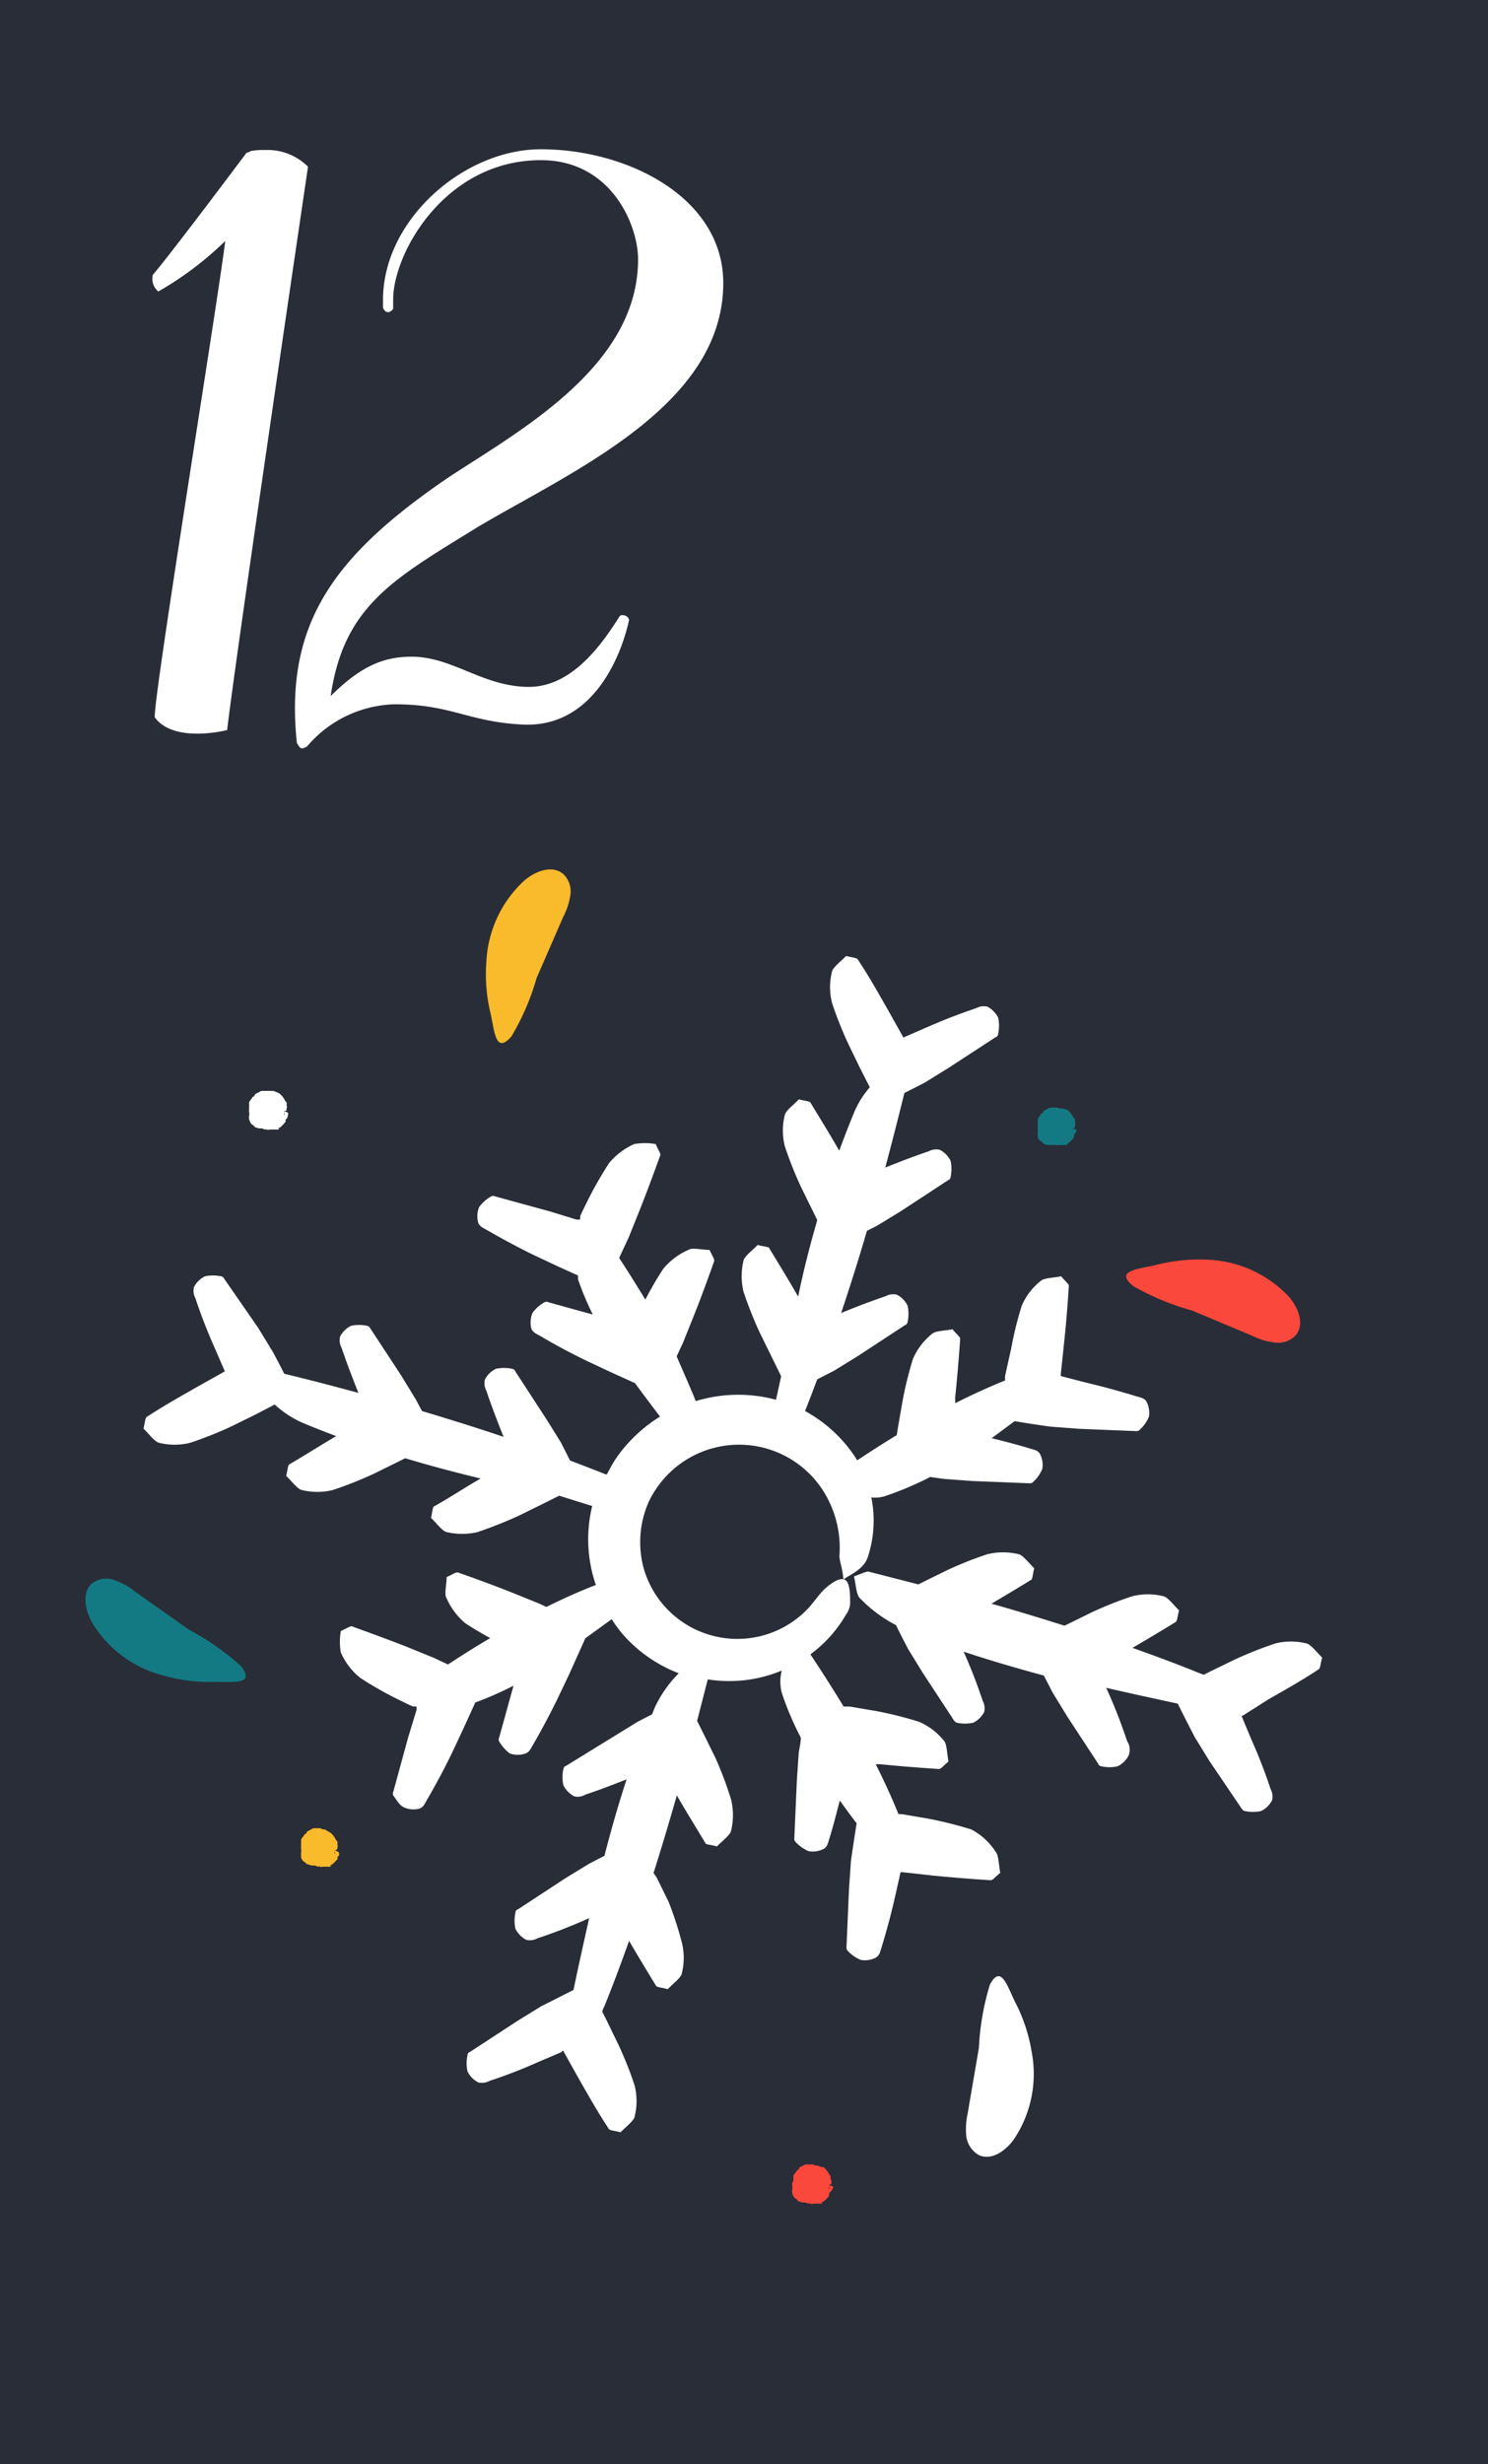 <svg xmlns="http://www.w3.org/2000/svg" viewBox="0 0 77.89 128.93"><rect x="0" y="0" width="77.89" height="128.93" fill="#808080" stroke="none"/><defs><style>.cls-1{fill:#292d37;}.cls-2{fill:#fff;}.cls-3{fill:#f9ba2b;}.cls-4{fill:#fa483c;}.cls-5{fill:#137a83;}</style></defs><g id="Слой_2" data-name="Слой 2"><g id="OBJECTS"><rect class="cls-1" x="-25.52" y="25.52" width="128.93" height="77.89" transform="translate(103.41 25.52) rotate(90)"/><path class="cls-2" d="M50.84,95.72a22,22,0,0,0-2.23-.56l-1.41-.24-.17,0c-.36-.89-.76-1.76-1.19-2.61l.24,0c1,.1,2,.18,3.07.25.11,0,.25-.19.5-.39-.08-.39-.08-.91-.23-1.08a3.42,3.42,0,0,0-1.31-1,19.66,19.66,0,0,0-2.23-.56l-1.41-.24-.31,0q-.84-1.38-1.74-2.73a6.8,6.8,0,0,0,1.86-2.07,1.14,1.14,0,0,0,.22-.58c0-.48,0-1.14-.29-1.26s-.72.21-1,.45-.61.74-.94,1.09a5.1,5.1,0,0,1-8.57-2.11,5.22,5.22,0,0,1,.24-3.46,5.23,5.23,0,0,1,9-.84,5.58,5.58,0,0,1,1,3.63c0,.28.15.57.21,1.23.46-.31,1.07-.55,1.28-1.18a6.12,6.12,0,0,0,.18-3.11,1.7,1.7,0,0,0,.72-.07,16.57,16.57,0,0,0,2.36-1l.71.1,1.47.11,3,.12c.07,0,.15,0,.2-.06a1.94,1.94,0,0,0,.49-.69,1.25,1.25,0,0,0-.13-.8c-.12-.19-.34-.21-.52-.27-.65-.2-1.32-.37-2-.54l1.2-.89c.68.11,1.35.22,1.92.29l1.47.11,2.95.12c.07,0,.15,0,.2-.06a1.94,1.94,0,0,0,.49-.69,1.25,1.25,0,0,0-.13-.8c-.12-.19-.33-.21-.52-.27-.88-.27-1.76-.51-2.65-.72L55.53,72l0,0s0,0,0,0a0,0,0,0,1,0,0s0,.06,0-.12l.16-1.53c.11-1,.19-2,.26-3.07,0-.1-.19-.24-.4-.5-.38.08-.9.08-1.07.24a3.31,3.31,0,0,0-1,1.31,19.1,19.1,0,0,0-.55,2.23L52.61,72l0,.23c-.89.36-1.76.76-2.61,1.19l0-.3c.1-1,.19-2,.26-3.07,0-.1-.19-.24-.4-.5-.38.08-.9.08-1.07.24a3.38,3.38,0,0,0-1,1.31,19.1,19.1,0,0,0-.55,2.23L47,74.71l-.06.38q-1.05.64-2.07,1.32l-.11-.18a7.37,7.37,0,0,0-2.62-2.4l0,0c.22-.55.43-1.11.64-1.66l.88-.45,1.25-.77,2.47-1.62c.05,0,.12-.08.13-.17a2,2,0,0,0,0-.84,1.28,1.28,0,0,0-.57-.58.83.83,0,0,0-.58.08c-.79.27-1.56.56-2.33.88.48-1.43.93-2.86,1.35-4.3l.52-.26,1.26-.77,2.47-1.62c.05,0,.12-.08.13-.17a2,2,0,0,0,0-.84,1.28,1.28,0,0,0-.57-.58.83.83,0,0,0-.58.08c-.77.26-1.52.55-2.27.85q.52-1.95,1-3.9l1.06-.54,1.26-.78,2.47-1.61c.05,0,.12-.08.12-.17a2,2,0,0,0,0-.84,1.28,1.28,0,0,0-.57-.58.83.83,0,0,0-.58.08q-1.31.44-2.58,1l-1.22.53a.1.1,0,0,1,0,0l0,0h0s0,.06-.07-.1l-.75-1.34c-.51-.89-1-1.77-1.58-2.64-.06-.09-.3-.1-.61-.18-.27.28-.69.59-.74.82a3.35,3.35,0,0,0,0,1.63,19.85,19.85,0,0,0,.85,2.14l.62,1.28.51,1a4.85,4.85,0,0,0-.78,1.22c-.29.69-.56,1.39-.82,2.1-.48-.85-1-1.68-1.5-2.51-.05-.09-.3-.09-.61-.18-.27.28-.69.59-.74.82a3.35,3.35,0,0,0,0,1.63,19.85,19.85,0,0,0,.85,2.14l.63,1.28.22.45c-.38,1.31-.72,2.63-1,4-.49-.85-1-1.69-1.51-2.52,0-.09-.3-.09-.61-.18-.27.28-.69.59-.74.82a3.48,3.48,0,0,0,0,1.63,21.18,21.18,0,0,0,.85,2.14l.63,1.28.49,1-.27,1.23a7.59,7.59,0,0,0-4.2.07c-.32-.8-.67-1.57-1-2.34l.33-.71.57-1.42c.38-.95.73-1.91,1.07-2.87,0-.1-.11-.28-.25-.57-.39,0-.91-.14-1.11,0a3.54,3.54,0,0,0-1.32,1,18.45,18.45,0,0,0-.93,1.6c-.44-.73-.9-1.46-1.37-2.18l.51-1.1.57-1.42c.38-.95.73-1.91,1.08-2.87,0-.1-.12-.28-.25-.57a3.32,3.32,0,0,0-1.12,0,3.62,3.62,0,0,0-1.32,1,19.94,19.94,0,0,0-1.14,2l-.25.51-.12.26s0,0,0,0,0,0,0,.1,0,.09-.2.08l-1.4-.43-2.85-.78a.22.22,0,0,0-.21,0,2,2,0,0,0-.63.56,1.27,1.27,0,0,0-.05.81c.07.21.28.28.44.38.8.46,1.6.89,2.43,1.3l1.28.6,1.08.49a1.55,1.55,0,0,0,0,.21,15.41,15.41,0,0,0,.77,1.83l-2.32-.64a.22.22,0,0,0-.21,0,1.89,1.89,0,0,0-.63.56,1.35,1.35,0,0,0-.06.81c.08.21.28.29.45.38.79.47,1.6.9,2.42,1.3l1.28.6,1.28.58c.43.59.87,1.17,1.31,1.75a7.76,7.76,0,0,0-2.32,2.21c-.17.26-.32.54-.46.81l-.07,0q-.93-.37-1.86-.72l-.48-.95-.78-1.25-1.61-2.47c0-.05-.08-.12-.17-.13a2,2,0,0,0-.84,0,1.23,1.23,0,0,0-.58.57.83.83,0,0,0,.08.58c.27.81.58,1.61.9,2.41-1.42-.48-2.84-.92-4.27-1.35l-.32-.6-.77-1.26-1.62-2.47a.24.24,0,0,0-.16-.13,2,2,0,0,0-.84,0,1.23,1.23,0,0,0-.58.57.83.83,0,0,0,.08.58c.27.8.57,1.58.88,2.36-1.29-.35-2.58-.69-3.88-1-.21-.41-.41-.8-.6-1.15l-.77-1.26L11.73,66.9a.2.2,0,0,0-.16-.12,2,2,0,0,0-.84,0,1.28,1.28,0,0,0-.58.57.83.83,0,0,0,.08.58q.43,1.3,1,2.58l.53,1.22h0s0,0,0,0h0s.07,0-.09.08l-1.34.75c-.89.51-1.77,1-2.65,1.58-.09.06-.09.3-.17.61.28.27.59.69.81.74a3.39,3.39,0,0,0,1.64,0,20.71,20.71,0,0,0,2.14-.85l1.28-.63,1-.52a5.39,5.39,0,0,0,1.42.94c.6.25,1.2.49,1.8.71-.82.48-1.63,1-2.44,1.47-.1.05-.1.3-.18.61.28.27.59.69.81.74a3.39,3.39,0,0,0,1.64,0,20.71,20.71,0,0,0,2.14-.85l1.28-.63.36-.18c1.3.39,2.62.74,3.95,1.06-.82.47-1.62,1-2.42,1.45-.1,0-.1.3-.18.61.28.26.59.69.81.74a3.52,3.52,0,0,0,1.64,0c.73-.25,1.44-.53,2.14-.85l1.28-.63.84-.42L31,78.8a7.24,7.24,0,0,0-.2,2.13,7.4,7.4,0,0,0,.39,2c-.88.34-1.74.73-2.59,1.15l-.36-.17-1.41-.57c-.95-.38-1.91-.73-2.88-1.07-.1,0-.28.11-.57.25,0,.39-.14.91,0,1.11a3.54,3.54,0,0,0,1,1.32c.42.27.84.52,1.28.76-.75.44-1.48.9-2.21,1.38l-.75-.35-1.42-.58c-.95-.37-1.91-.72-2.87-1.07-.1,0-.28.12-.57.25a3.32,3.32,0,0,0,0,1.12,3.54,3.54,0,0,0,1,1.32,18.76,18.76,0,0,0,2,1.14l.51.25.27.12h0s0,0,.1,0,.09,0,.08.19l-.43,1.41-.78,2.85a.22.22,0,0,0,0,.21c.16.21.31.5.56.62a1.21,1.21,0,0,0,.81.06c.21-.07.29-.28.38-.44.47-.8.9-1.61,1.3-2.43l.6-1.28.64-1.4a17.83,17.83,0,0,0,2-.88l-.75,2.71a.22.22,0,0,0,0,.21,2.13,2.13,0,0,0,.56.63,1.27,1.27,0,0,0,.81,0c.21-.07.29-.27.39-.44.46-.79.89-1.6,1.29-2.42l.61-1.28.85-1.89,1.38-1a7.08,7.08,0,0,0,.51.71,7.4,7.4,0,0,0,3,2.12,6.33,6.33,0,0,0-1.24,1.76c-.06.13-.1.26-.16.39l-.74.38-1.25.77L29.62,92.4c-.05,0-.12.08-.13.16a2,2,0,0,0,0,.85,1.33,1.33,0,0,0,.57.58.78.78,0,0,0,.58-.09c.73-.24,1.45-.52,2.16-.8-.43,1.31-.81,2.64-1.16,4l-.81.42-1.26.77-2.47,1.62c-.05,0-.12.08-.12.17a2,2,0,0,0,0,.84,1.33,1.33,0,0,0,.57.58.83.83,0,0,0,.58-.08c.87-.29,1.73-.62,2.58-1l.13-.05c-.28,1.24-.56,2.5-.82,3.75l-1.7.86-1.25.77-2.48,1.62c-.05,0-.12.08-.12.17a2,2,0,0,0,0,.84,1.28,1.28,0,0,0,.57.58.83.83,0,0,0,.58-.08c.88-.29,1.73-.62,2.58-1l1.22-.52a.1.1,0,0,1,0-.05h.05s0-.06.07.1l.75,1.34c.51.89,1,1.77,1.58,2.64.06.09.3.09.61.18.27-.28.69-.59.74-.82a3.35,3.35,0,0,0,0-1.63,19.06,19.06,0,0,0-.85-2.14l-.62-1.28-.22-.43c0-.12.09-.24.13-.35.45-1.12.87-2.24,1.27-3.37.46.79.93,1.57,1.41,2.35.06.09.3.09.61.18.27-.28.69-.59.74-.82a3.36,3.36,0,0,0,0-1.63A19.06,19.06,0,0,0,35,99.51l-.63-1.28L34.21,98c.43-1.35.83-2.7,1.22-4.06.48.84,1,1.67,1.49,2.49,0,.09.3.09.61.18.27-.28.69-.59.74-.82a3.48,3.48,0,0,0,0-1.63A19.06,19.06,0,0,0,37.46,92l-.63-1.28-.34-.68c.19-.72.37-1.45.56-2.17a7.17,7.17,0,0,0,3.87-.46,2.38,2.38,0,0,0,0,1.16,15.93,15.93,0,0,0,1,2.35c0,.28-.08.55-.11.8l-.1,1.46-.13,3a.23.23,0,0,0,.06.19,1.94,1.94,0,0,0,.69.49,1.25,1.25,0,0,0,.8-.13c.19-.12.22-.33.28-.52.21-.67.38-1.36.55-2,.29.4.58.8.88,1.19-.11.71-.22,1.41-.3,2l-.1,1.47-.13,3a.26.26,0,0,0,.06.2,2,2,0,0,0,.69.48,1.24,1.24,0,0,0,.8-.13c.19-.12.22-.33.28-.51.27-.88.51-1.77.71-2.66l.29-1.29a.07.07,0,0,1,0,0,0,0,0,0,1,0,0v0s-.06,0,.12,0l1.53.17c1,.1,2,.18,3.07.25.11,0,.25-.19.5-.39-.08-.38-.08-.91-.23-1.08A3.42,3.42,0,0,0,50.84,95.72Z"/><path class="cls-2" d="M66.39,88.92c.89-.51,1.77-1,2.64-1.58.09-.06.09-.3.18-.61-.28-.27-.59-.69-.82-.74a3.35,3.35,0,0,0-1.63,0,19.85,19.85,0,0,0-2.14.85l-1.28.62-.33.17-.31-.12c-1.13-.46-2.27-.88-3.42-1.29.76-.44,1.51-.89,2.26-1.35.09-.06.09-.3.18-.61-.28-.27-.59-.69-.82-.74a3.35,3.35,0,0,0-1.63,0,19.06,19.06,0,0,0-2.14.85l-1.28.63-.13.06c-1.27-.4-2.54-.79-3.82-1.15.69-.41,1.38-.82,2.06-1.24.09,0,.09-.3.18-.61-.28-.27-.59-.69-.82-.74a3.48,3.48,0,0,0-1.63,0,19.06,19.06,0,0,0-2.14.85l-1.28.63-.2.1-2.61-.67c-.16,0-.38.12-.76.25.11.42.11,1,.35,1.18a7.16,7.16,0,0,0,1.85,1.37c.22.45.44.88.64,1.26l.77,1.25,1.62,2.47s.08.12.17.13a2,2,0,0,0,.84,0,1.28,1.28,0,0,0,.58-.57.83.83,0,0,0-.08-.58c-.29-.87-.62-1.73-1-2.57v0c1.39.46,2.79.87,4.2,1.25l.46.89.77,1.26,1.62,2.47c0,.05.08.12.17.13a2,2,0,0,0,.84,0,1.28,1.28,0,0,0,.58-.57A.83.83,0,0,0,59,91.1c-.29-.87-.62-1.73-1-2.58l-.1-.21c1.25.29,2.5.56,3.75.83.31.63.63,1.25.9,1.77l.77,1.25L65,94.64s.08.12.17.12a2,2,0,0,0,.84,0,1.28,1.28,0,0,0,.58-.57.83.83,0,0,0-.08-.58c-.29-.88-.62-1.73-1-2.58L65,89.81l0,0s0,0,0,0v0s-.06,0,.1-.07Z"/><path class="cls-3" d="M25.46,50.32a6.16,6.16,0,0,1,2-4.26c.56-.47,1.41-.81,2-.35a1.25,1.25,0,0,1,.4,1.1A3.64,3.64,0,0,1,29.47,48l-1.38,3.17a12.92,12.92,0,0,1-1.32,3.06c-.83.95-.88-.26-1.09-1.2A8.64,8.64,0,0,1,25.46,50.32Z"/><path class="cls-4" d="M63.18,65.91a6.17,6.17,0,0,1,4.28,1.93c.48.55.84,1.4.39,2a1.27,1.27,0,0,1-1.1.41,3.44,3.44,0,0,1-1.16-.34L62.4,68.57a13.15,13.15,0,0,1-3.08-1.28c-1-.81.25-.88,1.18-1.1A9,9,0,0,1,63.18,65.91Z"/><path class="cls-2" d="M54,107.34a6.15,6.15,0,0,1-.93,4.6c-.42.59-1.17,1.13-1.83.82a1.32,1.32,0,0,1-.66-1,3.8,3.8,0,0,1,.08-1.21c.19-1.14.39-2.27.58-3.4a13.56,13.56,0,0,1,.57-3.29c.58-1.12.91.05,1.33.9A8.6,8.6,0,0,1,54,107.34Z"/><path class="cls-5" d="M8.56,87.67A6.1,6.1,0,0,1,4.8,84.86c-.35-.64-.51-1.54,0-2A1.25,1.25,0,0,1,6,82.68a3.46,3.46,0,0,1,1.06.59l2.83,2a13.45,13.45,0,0,1,2.73,1.91c.77,1-.43.81-1.39.82A8.67,8.67,0,0,1,8.56,87.67Z"/><path class="cls-2" d="M16.11,8.81S12.32,34.45,11.89,38.2c0,0-2.79.72-3.79-.67v-.05c0-1.44,3.31-21.75,3.69-24.87a17.26,17.26,0,0,1-3.5,2.64A.85.85,0,0,1,8,14.38s.58-.62,4.9-6.38a1.15,1.15,0,0,0,.24-.1,3.49,3.49,0,0,1,.72-.05,3,3,0,0,1,2.26.87Z"/><path class="cls-2" d="M17.31,36.42c1.59-1.58,2.79-2.06,4.23-2.06,2.16,0,3.75,1.58,6.15,1.58s4-2.54,4.75-3.7c.1-.14.53,0,.48.24-.38,1.73-1.83,5.62-5.57,5.43-2.83-.14-3.75-1.06-6.67-1.06a6.21,6.21,0,0,0-4.61,2.21c-.29.15-.34.15-.53-.19-.67-6.29,2-9.84,7.92-13.88,3.7-2.44,9.94-5.8,9.94-11.42,0-1.78-1.39-5.19-5.09-5.19-5,0-7.73,4.85-7.73,7.3v.48c-.14.19-.38.29-.53-.05v-.43c0-4.18,4.23-7.87,8.26-7.87,4.56,0,9.55,2.54,9.55,7,0,6.43-7.92,9.84-12.86,12.77C20.63,30.28,18,31.67,17.31,36.42Z"/><path class="cls-4" d="M43.62,114.44a.23.23,0,0,0-.12-.08h-.09s0-.08,0-.12h0l0,.09s0,0,0,0,.13-.06.11-.09a.08.08,0,0,1,0-.07.15.15,0,0,0-.05-.15s0,0,0,0a.43.43,0,0,0,0-.16s0,0-.05-.07a1.64,1.64,0,0,0-.14-.22,1.45,1.45,0,0,0-.17-.18s-.07,0-.11,0l-.21-.08c-.07,0-.15,0-.21-.06h-.09c-.1,0-.2,0-.3,0s-.12.07-.19.08a.44.44,0,0,0-.18.12s0,0,0,0,0,.07-.07.1-.08.11-.13.16a.29.29,0,0,0-.09.15s0,0,0,.08,0,.07,0,.11,0,.09-.06.15v.12a.19.19,0,0,0,0,.07.38.38,0,0,1,0,.18.33.33,0,0,0,0,.14s0,0,0,.07l0,0s0,0,0,0,.08.21.18.26.08.09.13.13l0,0,.21.07.08,0c.07,0,.15,0,.21.06h0a.15.15,0,0,1,.13,0,.16.16,0,0,0,.15,0s.07,0,.11,0h.06l.11,0h0l.12,0,.06,0s0-.07,0-.07a.44.44,0,0,0,.18-.12,1.8,1.8,0,0,0,.19-.2s0,0,0-.06.07,0,0-.09v0a1.14,1.14,0,0,0,.11-.11v0A1,1,0,0,0,43.62,114.44Zm-.24.12h0a.68.68,0,0,0,0-.14C43.45,114.47,43.41,114.52,43.38,114.56Z"/><path class="cls-2" d="M15.09,58.24s-.06-.05-.12-.07h-.09s0-.09,0-.13h0l0,.1,0,0c.11,0,.13-.07.12-.09A.25.25,0,0,1,15,58a.17.17,0,0,0,0-.16v0a.41.41,0,0,0,0-.16s0,0-.06-.06a1.76,1.76,0,0,0-.14-.23.91.91,0,0,0-.17-.17.39.39,0,0,0-.11-.06l-.21-.08c-.07,0-.15,0-.21,0H14l-.29,0c-.08,0-.13.07-.2.09a.67.67,0,0,0-.18.11l0,0s0,.08-.07.1-.08.12-.13.16a.34.34,0,0,0-.09.15s0,0,0,.08a.43.43,0,0,1,0,.12c0,.05,0,.09,0,.14a.28.28,0,0,0,0,.09v0a.08.08,0,0,0,0,.07.37.37,0,0,1,0,.18.57.57,0,0,0,0,.14s0,0,0,.07h0l0,0c.05.09.07.22.17.27s.08.08.13.12a.1.1,0,0,0,0,0l.2.07.08,0c.07,0,.15,0,.21.06h0a.21.21,0,0,1,.13,0,.2.2,0,0,0,.15,0s.07,0,.11,0h.06l.11,0h0l.12,0s0,0,.06,0,0-.06,0-.07a.39.39,0,0,0,.17-.11,1.29,1.29,0,0,0,.19-.21s0,0,0,0,.07-.05,0-.1,0,0,0,0l.1-.11h0A1.07,1.07,0,0,0,15.09,58.24Zm-.23.12h0a.59.59,0,0,0,0-.14C14.92,58.27,14.88,58.32,14.86,58.36Z"/><path class="cls-3" d="M17.74,96.91s-.06,0-.12-.07l-.08,0h0s0-.08,0-.12h0l0,.1s0,0,0,0,.13-.06.12-.08a.25.25,0,0,1,0-.07.18.18,0,0,0,0-.16,0,0,0,0,1,0,0,.44.44,0,0,0,0-.16s0,0-.06-.06a1.76,1.76,0,0,0-.14-.23.91.91,0,0,0-.17-.17.39.39,0,0,0-.11-.06L17,95.72c-.07,0-.15,0-.21-.06h0l-.07,0a2.83,2.83,0,0,0-.29,0c-.08,0-.13.07-.2.09a.67.67,0,0,0-.18.11l0,0s0,.08-.07.1-.07.11-.13.16a.34.34,0,0,0-.09.15s0,0,0,.08a.5.5,0,0,1,0,.12s0,.09,0,.14a.21.21,0,0,0,0,.08.09.09,0,0,1,0,0s0,0,0,.07a.36.36,0,0,1,0,.18.74.74,0,0,0,0,.14s0,0,0,.07,0,0,0,0l0,0c0,.09.07.21.17.27s.08.08.13.12l.05,0,.2.07.09,0c.06,0,.14,0,.21.06h0a.18.18,0,0,1,.14,0,.17.17,0,0,0,.14,0s.08,0,.11,0H17l.11,0h0l.12,0s0,0,.06,0,0-.06,0-.07a.5.5,0,0,0,.17-.11,1.29,1.29,0,0,0,.19-.21s0,0,0,0,.07,0,0-.1,0,0,0,0a.52.52,0,0,0,.1-.11h0A1.07,1.07,0,0,0,17.74,96.91Zm-.23.12h0a.61.61,0,0,0,0-.14C17.57,96.94,17.53,97,17.51,97Z"/><path class="cls-5" d="M56.36,59.14a.25.25,0,0,0-.12-.07h-.09s0-.08,0-.12h0l0,.09,0,0c.11,0,.13-.06.12-.09a.14.14,0,0,1,0-.07.15.15,0,0,0,0-.15v0a.44.44,0,0,0,0-.16s0-.05-.06-.07a1.64,1.64,0,0,0-.14-.22.73.73,0,0,0-.17-.18.39.39,0,0,0-.11-.06L55.58,58c-.07,0-.15,0-.21-.05h-.09l-.29,0c-.08,0-.13.08-.2.09a.67.67,0,0,0-.18.11l0,0s0,.08-.07.1-.08.12-.13.16a.32.32,0,0,0-.09.16s0,0,0,.08a.43.43,0,0,1,0,.11s0,.09,0,.14a.28.28,0,0,0,0,.09v0a.09.09,0,0,0,0,.07.37.37,0,0,1,0,.18.57.57,0,0,0,0,.14s0,0,0,.07,0,0,0,0l0,0c0,.08.07.21.17.26s.08.09.13.12a.1.1,0,0,0,0,0,.7.7,0,0,0,.2.08.12.12,0,0,1,.08,0c.07,0,.15,0,.21,0h0a.32.32,0,0,1,.13,0,.16.16,0,0,0,.15,0s.07,0,.11,0,0,0,.06,0l.11,0h0l.12,0h.06s0-.06,0-.06a.52.52,0,0,0,.17-.12,1.8,1.8,0,0,0,.19-.2s0,0,0-.06.07,0,0-.09,0,0,0,0l.1-.12h0A1.07,1.07,0,0,0,56.36,59.14Zm-.23.12h0a.78.78,0,0,0,0-.14S56.15,59.22,56.13,59.26Z"/></g></g></svg>